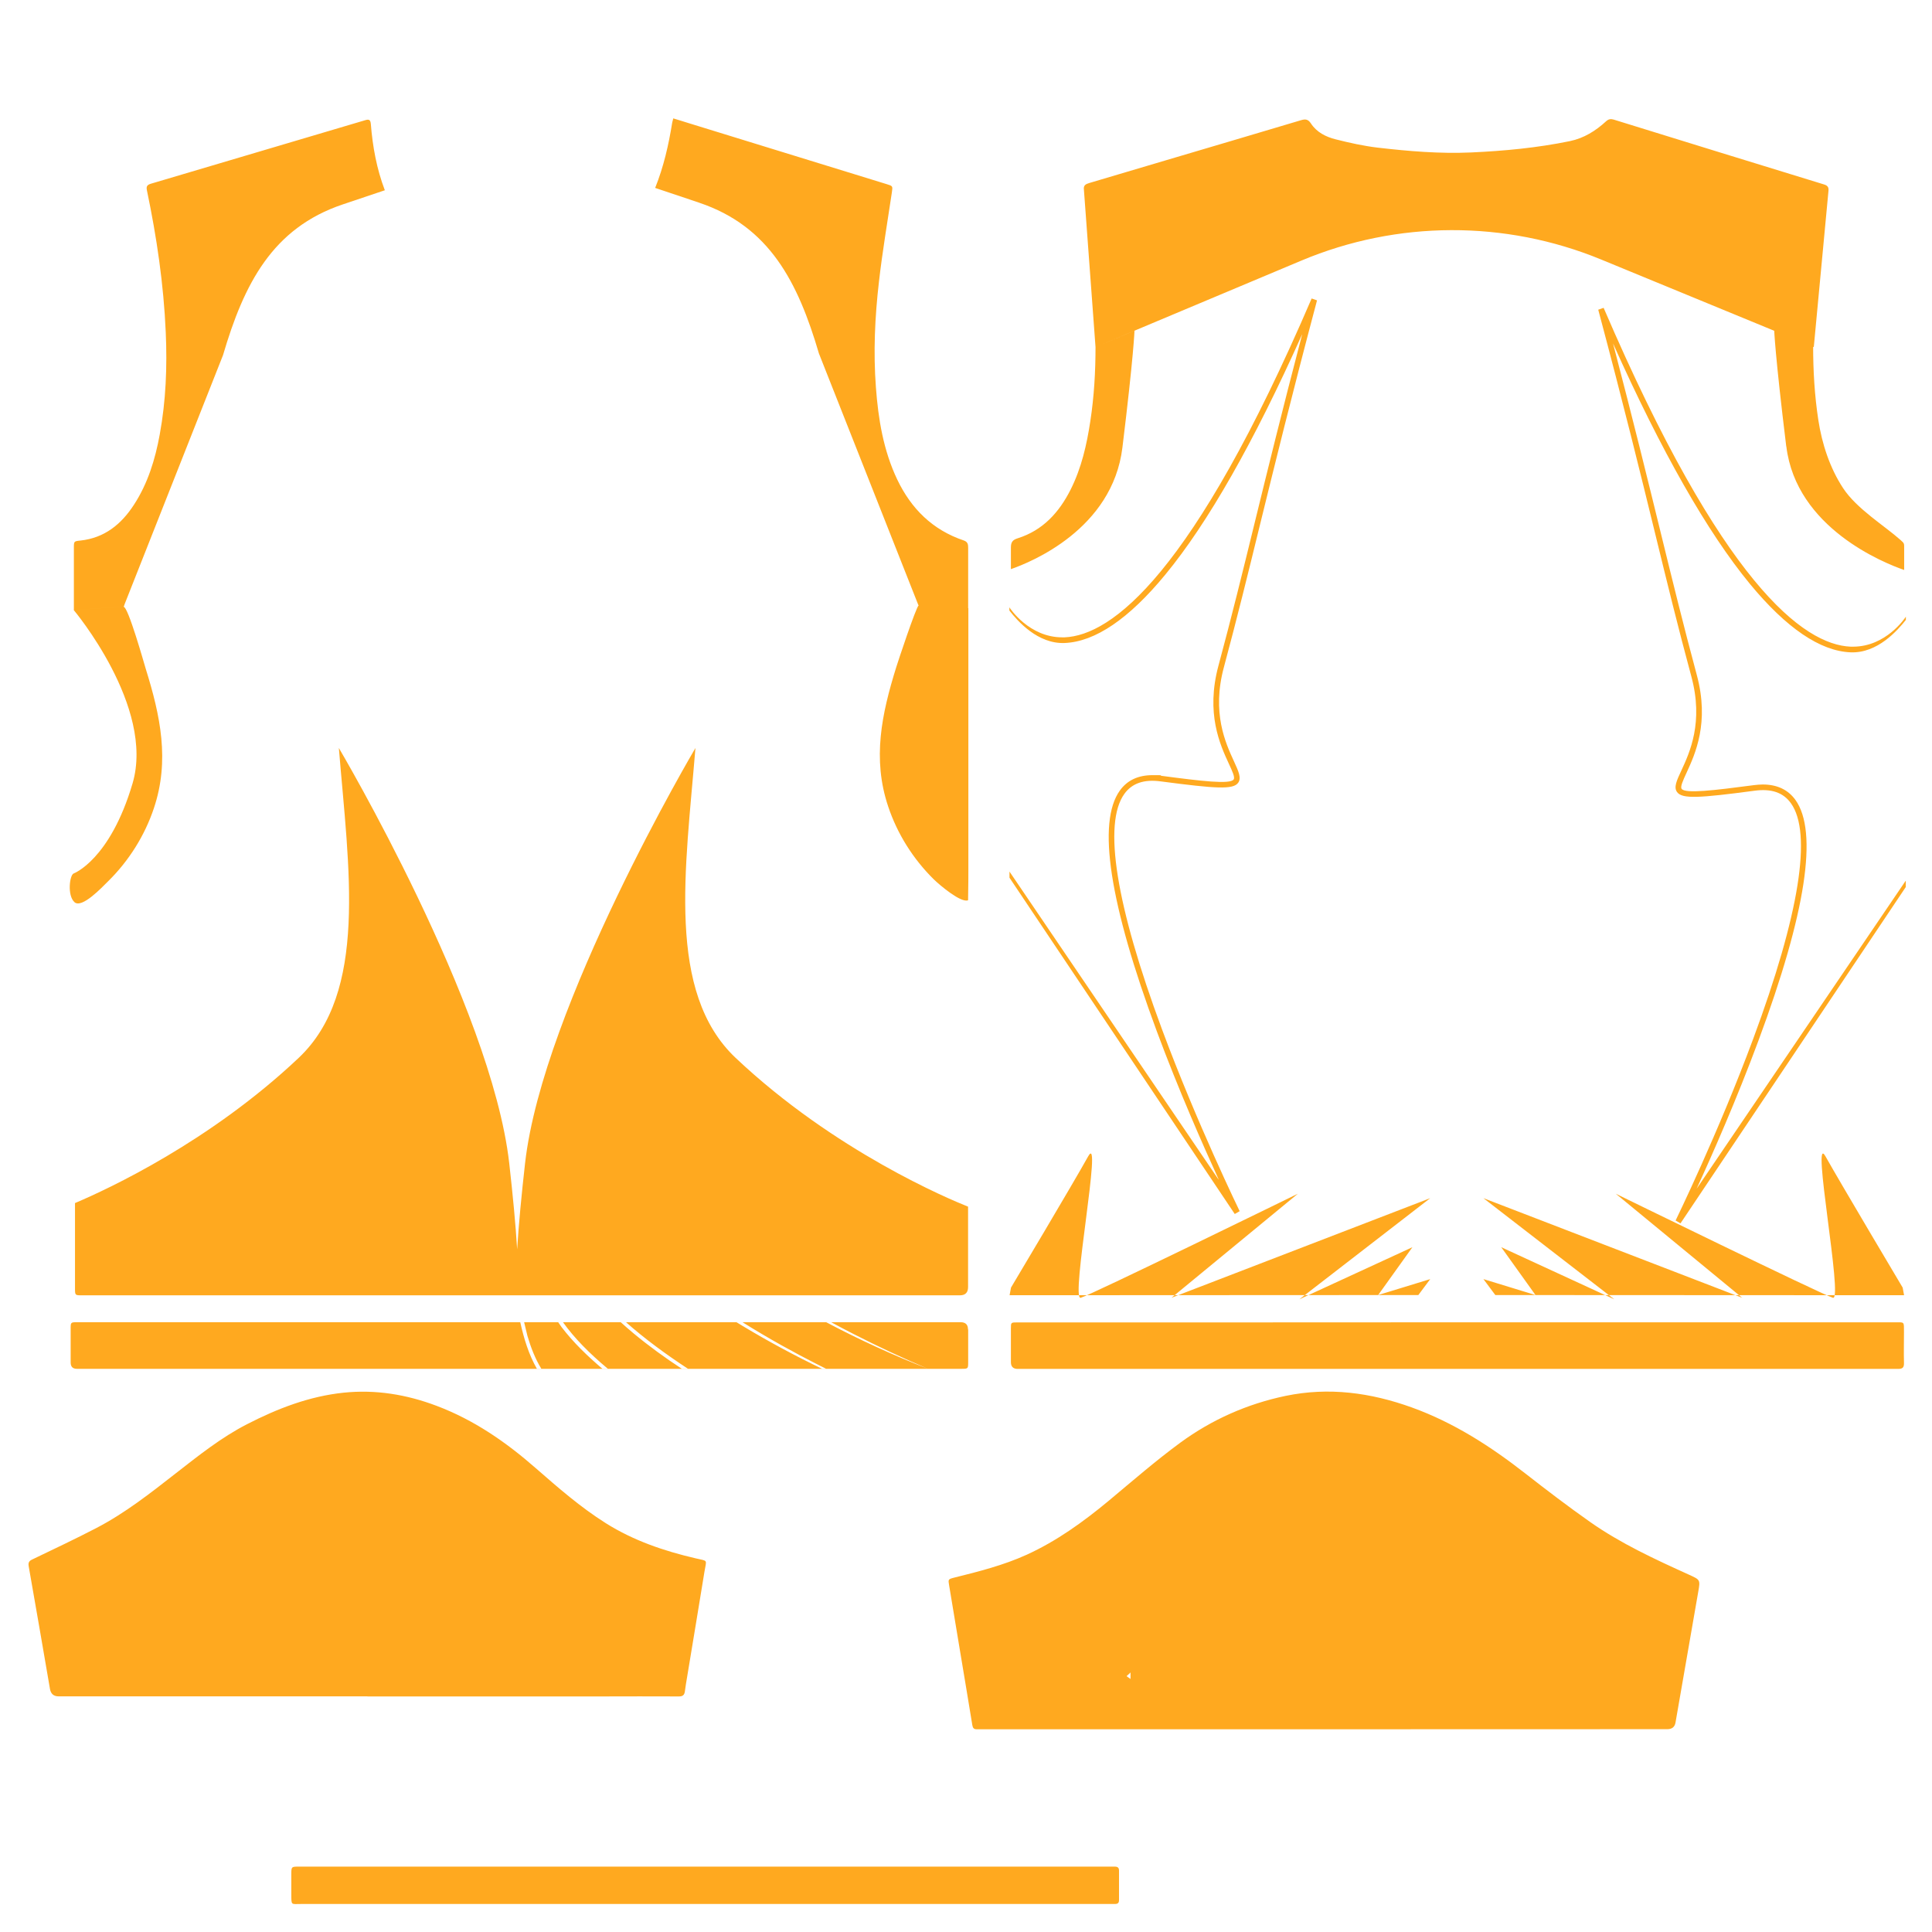 <?xml version="1.0" encoding="UTF-8"?><svg id="a" xmlns="http://www.w3.org/2000/svg" width="2048" height="2048" viewBox="0 0 2048 2048"><defs><style>.b{fill:#ffa91f;stroke-width:0px;}</style></defs><path class="b" d="m1026.3,1409.3v34.5c0,7.2-.1,7.2-7.2,7.2h-231.1c-196.4,0-393,0-589.4,0-39,0-78,0-117.1,0q-6.6,0-6.6-6.7v-35.5c0-7.1,0-7.2,7-7.2h211c85.9,0,171.8,0,257.7,0h.9c3.8,17.2,9,34.3,17.6,49.3h4.7c-6.5-10.6-11.1-22.6-14.7-34.8l-3.5-14.5h36.1c1.2,1.8,2.4,3.5,3.6,5.2,12.7,16.6,27.6,30.8,43.2,44.1h5.8c-19.1-15.9-35.7-32.6-47.5-49.3h61.2c4.5,4.1,9.1,8,13.7,11.9,16.3,13.5,33.4,25.9,51,37.4h6.5c-23.1-15.1-46-31.9-65.6-49.3h117.1c2,1.2,4,2.5,6.1,3.7,27.5,16.6,55.8,31.8,84.5,45.6h4.3c-3.8-1.9-7.5-3.8-11.3-5.7-21-10.7-48.7-25.7-77.2-43.6h88.7c35.1,18.6,71.1,35,107.7,49.3-26.6-11.3-52.9-23.6-78.7-36.8-7.2-3.7-15.2-7.8-23.7-12.5h137.2q7.8,0,7.8,7.6Zm741.1,423.7q7.5,0,8.7-7c8.1-46.2,16.1-92.4,24.1-138.6,2.3-12.9,2.1-12.7-9.9-18.2-36.2-16.4-72.2-33-104.8-55.9-23.3-16.4-46-33.7-68.4-51.2-37-28.9-75.9-54-120.4-70.1-43.8-15.8-88.1-21.8-133.9-12.3-40.7,8.5-78.1,25.1-111.5,49.5-26.4,19.4-51.2,41-76.4,62-26.8,22.2-54.8,42.4-86.6,56.9-24.7,11.2-50.8,17.8-77,24.3-6.2,1.6-6.3,1.8-5.2,8.1,3.9,23.5,7.8,46.9,11.7,70.4,4.3,25.9,8.7,51.9,12.9,77.8.5,3.1,1.7,4.5,4.8,4.4,1.8,0,3.7,0,5.5,0h361.9c121.5,0,243,0,364.5-.1Zm-573.2-56.2c1.5-1.3,2.6-2.4,4.2-3.9v6.9c-1.8-1.3-2.8-2-4.2-3Zm-804.7,21.4H62.1q-7.7,0-9.1-7.7c-7.5-43.4-14.9-86.9-22.6-130.3-.7-4.1.7-5.7,4-7.2,22.6-10.9,45.4-21.6,67.7-33.2,30.6-15.9,57.6-37.2,84.6-58.3,24-18.7,47.9-37.8,75.2-51.8,32.3-16.6,65.9-29.6,102.4-33.4,33.9-3.5,66.6,1.9,98.4,13.9,39.6,14.9,73.6,38.4,105.2,66.1,23.7,20.7,47.4,41.4,74.2,58.3,29.4,18.5,61.7,29.5,95.3,37.3,13.6,3.2,11.5.7,9.3,14.5-6,37.3-12.3,74.5-18.4,111.7-.8,4.9-1.7,9.8-2.3,14.8-.5,4-2.4,5.5-6.6,5.4-27.5-.2-55,0-82.5,0-82.5,0-164.9,0-247.4,0ZM131.8,641.2l104.6-264.7c22.2-75.5,52.3-134.7,126.9-159.8l44.6-15s0,0,0-.1c-8.6-22.6-12.9-46.1-14.8-70.1-.4-4.3-1.7-5.4-5.9-4.1-75.8,22.5-151.6,45-227.4,67.4-3.8,1.2-4.9,2.8-4.1,6.8,10.4,49.7,17.8,99.8,20,150.7,1.6,36.4.2,72.5-6.4,108.4-4.8,26.3-12.6,51.8-27.4,74.5-13.4,20.6-31.1,35-56.5,37.8-7.1.7-7.1.8-7.1,7.8v65.8l52.8-3.4.8-2Zm-.8,2c4.8-.3,22,60.9,23.5,65.8,15.5,49.7,25.6,97.2,8.6,147.8-9.7,29-26.5,55.7-48.3,77.2-6.7,6.6-28.1,29.5-35.9,22.3s-5.1-28.8-.8-30.4c0,0,38.4-14.2,62.4-95.4,24-81.2-62.4-183.9-62.4-183.9,0,0,52.8-3.4,52.8-3.4Zm895.5,1.5s0,279.3,0,279.3c0,10.6,0,7-.3,30.3-7.4,3.1-29.6-15.6-36.4-22.2-21.8-21.5-38.6-48.1-48.3-77.2-17-50.6-6.9-98.1,8.6-147.8,1.5-4.9,20.7-63,23.9-65.8,0,0,52.4,3.4,52.4,3.4Zm-.3,634.4c0,28.4,0,56.8,0,85.2q0,8.8-8.7,8.8H87c-7.4,0-7.5,0-7.5-7.3v-90.5c35.4-15,143.1-65.1,237.1-153.9,73.7-69.6,53.1-200.2,42.6-328.5,0,0,161.7,273.4,180.6,440.1,3.8,33.8,6.8,65,8.4,91.4,1.6-26.3,4.6-57.6,8.4-91.4,18.9-166.6,180.6-440.1,180.6-440.1-10.5,128.2-31.1,258.8,42.6,328.5,104.9,99.1,227,150,246.4,157.7ZM741.3,214.9l-46.8-15.7c9-22.4,14.3-45.7,18.1-69.4.3-1.3.6-2.4,1.1-4.3,5.8,1.8,11,3.3,16.2,5,70,21.6,140,43.1,210,64.7,6.6,2,6.5,2,5.5,8.9-4.7,31.6-10.1,63.1-13.7,94.8-4.3,37.1-6,74.4-3.2,111.7,2.5,33.7,7.9,66.8,22.6,97.7,14.8,31,37.5,53.5,70.5,64.6,4.4,1.5,4.7,4.3,4.7,8,0,36.3,0,27.6,0,63.9l-52.8-3.4-.8-2-104.6-264.7c-22.2-75.5-52.3-134.7-126.9-159.8Zm6.1,1763.8h428.4c2,0,4,0,6,0,2.9,0,4.4,1.1,4.4,4.1v31.5c0,4.3-3,4-5.9,4H319.5c-11.3,0-10.6,1.9-10.7-10.8v-20.5c0-8.3.1-8.3,8.2-8.3h333.9c32.2,0,64.4,0,96.5,0Zm797.5-577h462.9c11.5,0,10.4-1.2,10.5,10.5,0,10.8-.3,21.7,0,32.5.2,5.3-1.9,6.5-6.7,6.4-45.2,0-90.3,0-135.5,0h-797.3q-7.2,0-7.2-7.2v-35.5c0-6.6,0-6.6,6.8-6.6h239c75.8-.1,151.6-.1,227.4-.1h0Zm377.8-1033.8l-225.4-92.8c-101.8-41.9-216.2-41.5-317.7,1.1l-218.3,91.7c-.2-1.1-12.1-165.8-12.3-166.8-.7-4.8,2.1-6,5.7-7.1,27-8,53.9-16,80.9-24,47.9-14.2,95.8-28.3,143.6-42.6,4.7-1.4,7.5-1,10.4,3.4,6.1,9.4,15.9,14.3,26.3,16.9,14.6,3.7,29.5,7,44.5,8.8,32.9,3.8,66,6.6,99.2,5.1,35.1-1.6,70-4.9,104.5-12,15-3.1,27.4-10.9,38.5-21.1,2.6-2.3,4.8-2.7,8.1-1.7,74.2,23,148.5,45.9,222.8,68.7,4.4,1.3,5.2,3.5,4.7,7.5,0,.5-15.4,164.5-15.5,164.9Zm-851.1,235.3c0-7.6,0-15.2,0-22.8,0-5.7,1.8-8.1,7.2-9.8,26.7-8.4,43.9-27.4,56.1-51.6,11.5-22.9,17.1-47.5,20.9-72.6,4-26.1,5.5-52.3,5.5-78.5h0s41.3-17.3,41.3-17.3c0,0-.7,25.1-12.8,123.9-10.6,86.4-96.8,121.4-118.2,128.8Zm821.9-130c-12.1-98.8-12.8-123.9-12.8-123.9l41.3,17.3h0c0,26.3,1.5,52.5,5.5,78.6,3.8,25.1,12.2,50.9,26.3,72.3,14.4,21.9,44,39.9,60.7,54.8,4.2,3.8,4,3.4,4,9.1,0,7.6,0,15.2,0,22.8-21.4-7.4-114.4-44.5-124.9-130.9Zm-821.8,891.7s66.1-110.8,81.8-139.1-18.9,152.9-7.9,149.9,230.2-110.3,230.2-110.3l-134,110.3,274.3-105.6-138.7,107.2,119.8-55.2-36.3,50.7,55.2-16.9-12.6,16.9-422.5.2h-10.8l1.5-8.1Zm946.7,8.1h-10.8s-422.5-.2-422.5-.2l-12.6-16.9,55.2,16.9-36.3-50.7,119.8,55.2-138.7-107.2,274.3,105.6-134-110.3s219.2,107.2,230.2,110.3c11,3.1-23.6-178.1-7.9-149.9,15.8,28.2,81.8,139.1,81.8,139.1l1.5,8.1Zm-726.6-122.8c-16.5-36.1-42.5-94.9-65.5-156.9-50.3-135.6-63.5-221.5-39.2-255.3,7.8-10.9,19.4-16.3,34.6-16.3s6.2.2,9.5.7c42.3,5.6,72.6,9.2,76.5,3.9,1.7-2.3-1.5-9-5.1-16.8-9.2-19.9-24.6-53.3-11-103.8,14.1-52.4,25.4-98.3,38.4-151.5,13.5-55.1,28.6-116.7,50.4-200-51.2,114.4-99.9,200.1-145.1,254.9-38.5,46.8-74.4,71.2-106.7,72.5-28.6,1.2-50-23.4-58.6-34.4,0-1.1,0-2.2,0-3.4.8,1.3,21,31.8,56,31.8.8,0,1.6,0,2.5,0,49.9-2.1,135.9-66.1,261.9-359.2l5.7,2c-27.3,102.8-44.8,174.2-60.3,237.2-13,53.2-24.3,99.1-38.4,151.6-13.1,48.4,1.8,80.5,10.6,99.7,4.9,10.7,8.2,17.8,4.5,22.9-5.4,7.4-23.4,6.2-82.1-1.5-17.8-2.4-30.4,2-38.5,13.2-22.8,31.6-9,118,39.9,249.7,37.2,100.1,81.9,191.8,82.3,192.7l-5.2,3-238.8-356.5c0-2.2,0-4.4,0-6.5l221.5,326.3Zm728.4-316.4c0,2.2,0,4.4,0,6.5l-238.8,356.5-5.2-3c.4-.9,45.2-92.6,82.3-192.7,48.9-131.7,62.7-218.1,39.9-249.7-8.1-11.3-20.7-15.6-38.5-13.2-58.7,7.8-76.6,8.9-82.1,1.5-3.8-5.1-.5-12.2,4.5-22.9,8.9-19.2,23.7-51.3,10.6-99.7-14.2-52.5-25.4-98.4-38.4-151.6-15.4-63-32.9-134.5-60.3-237.2l5.7-2c126,293.1,212,357.1,261.9,359.2.8,0,1.7,0,2.5,0,35,0,55.2-30.5,56-31.8,0,1.1,0,2.2,0,3.4-8.6,10.9-30,35.6-58.6,34.4-32.2-1.3-68.1-25.7-106.7-72.5-45.1-54.8-93.9-140.5-145.1-254.9,21.8,83.3,36.9,144.9,50.4,200,13,53.1,24.3,99,38.4,151.5,13.6,50.5-1.8,83.8-11,103.8-3.6,7.8-6.7,14.6-5.1,16.8,3.9,5.3,34.1,1.7,76.5-3.9,3.3-.4,6.5-.7,9.5-.7,15.2,0,26.8,5.5,34.6,16.3,24.3,33.8,11.2,119.7-39.2,255.3-23,62-48.9,120.8-65.5,156.9l221.5-326.3Z"/></svg>